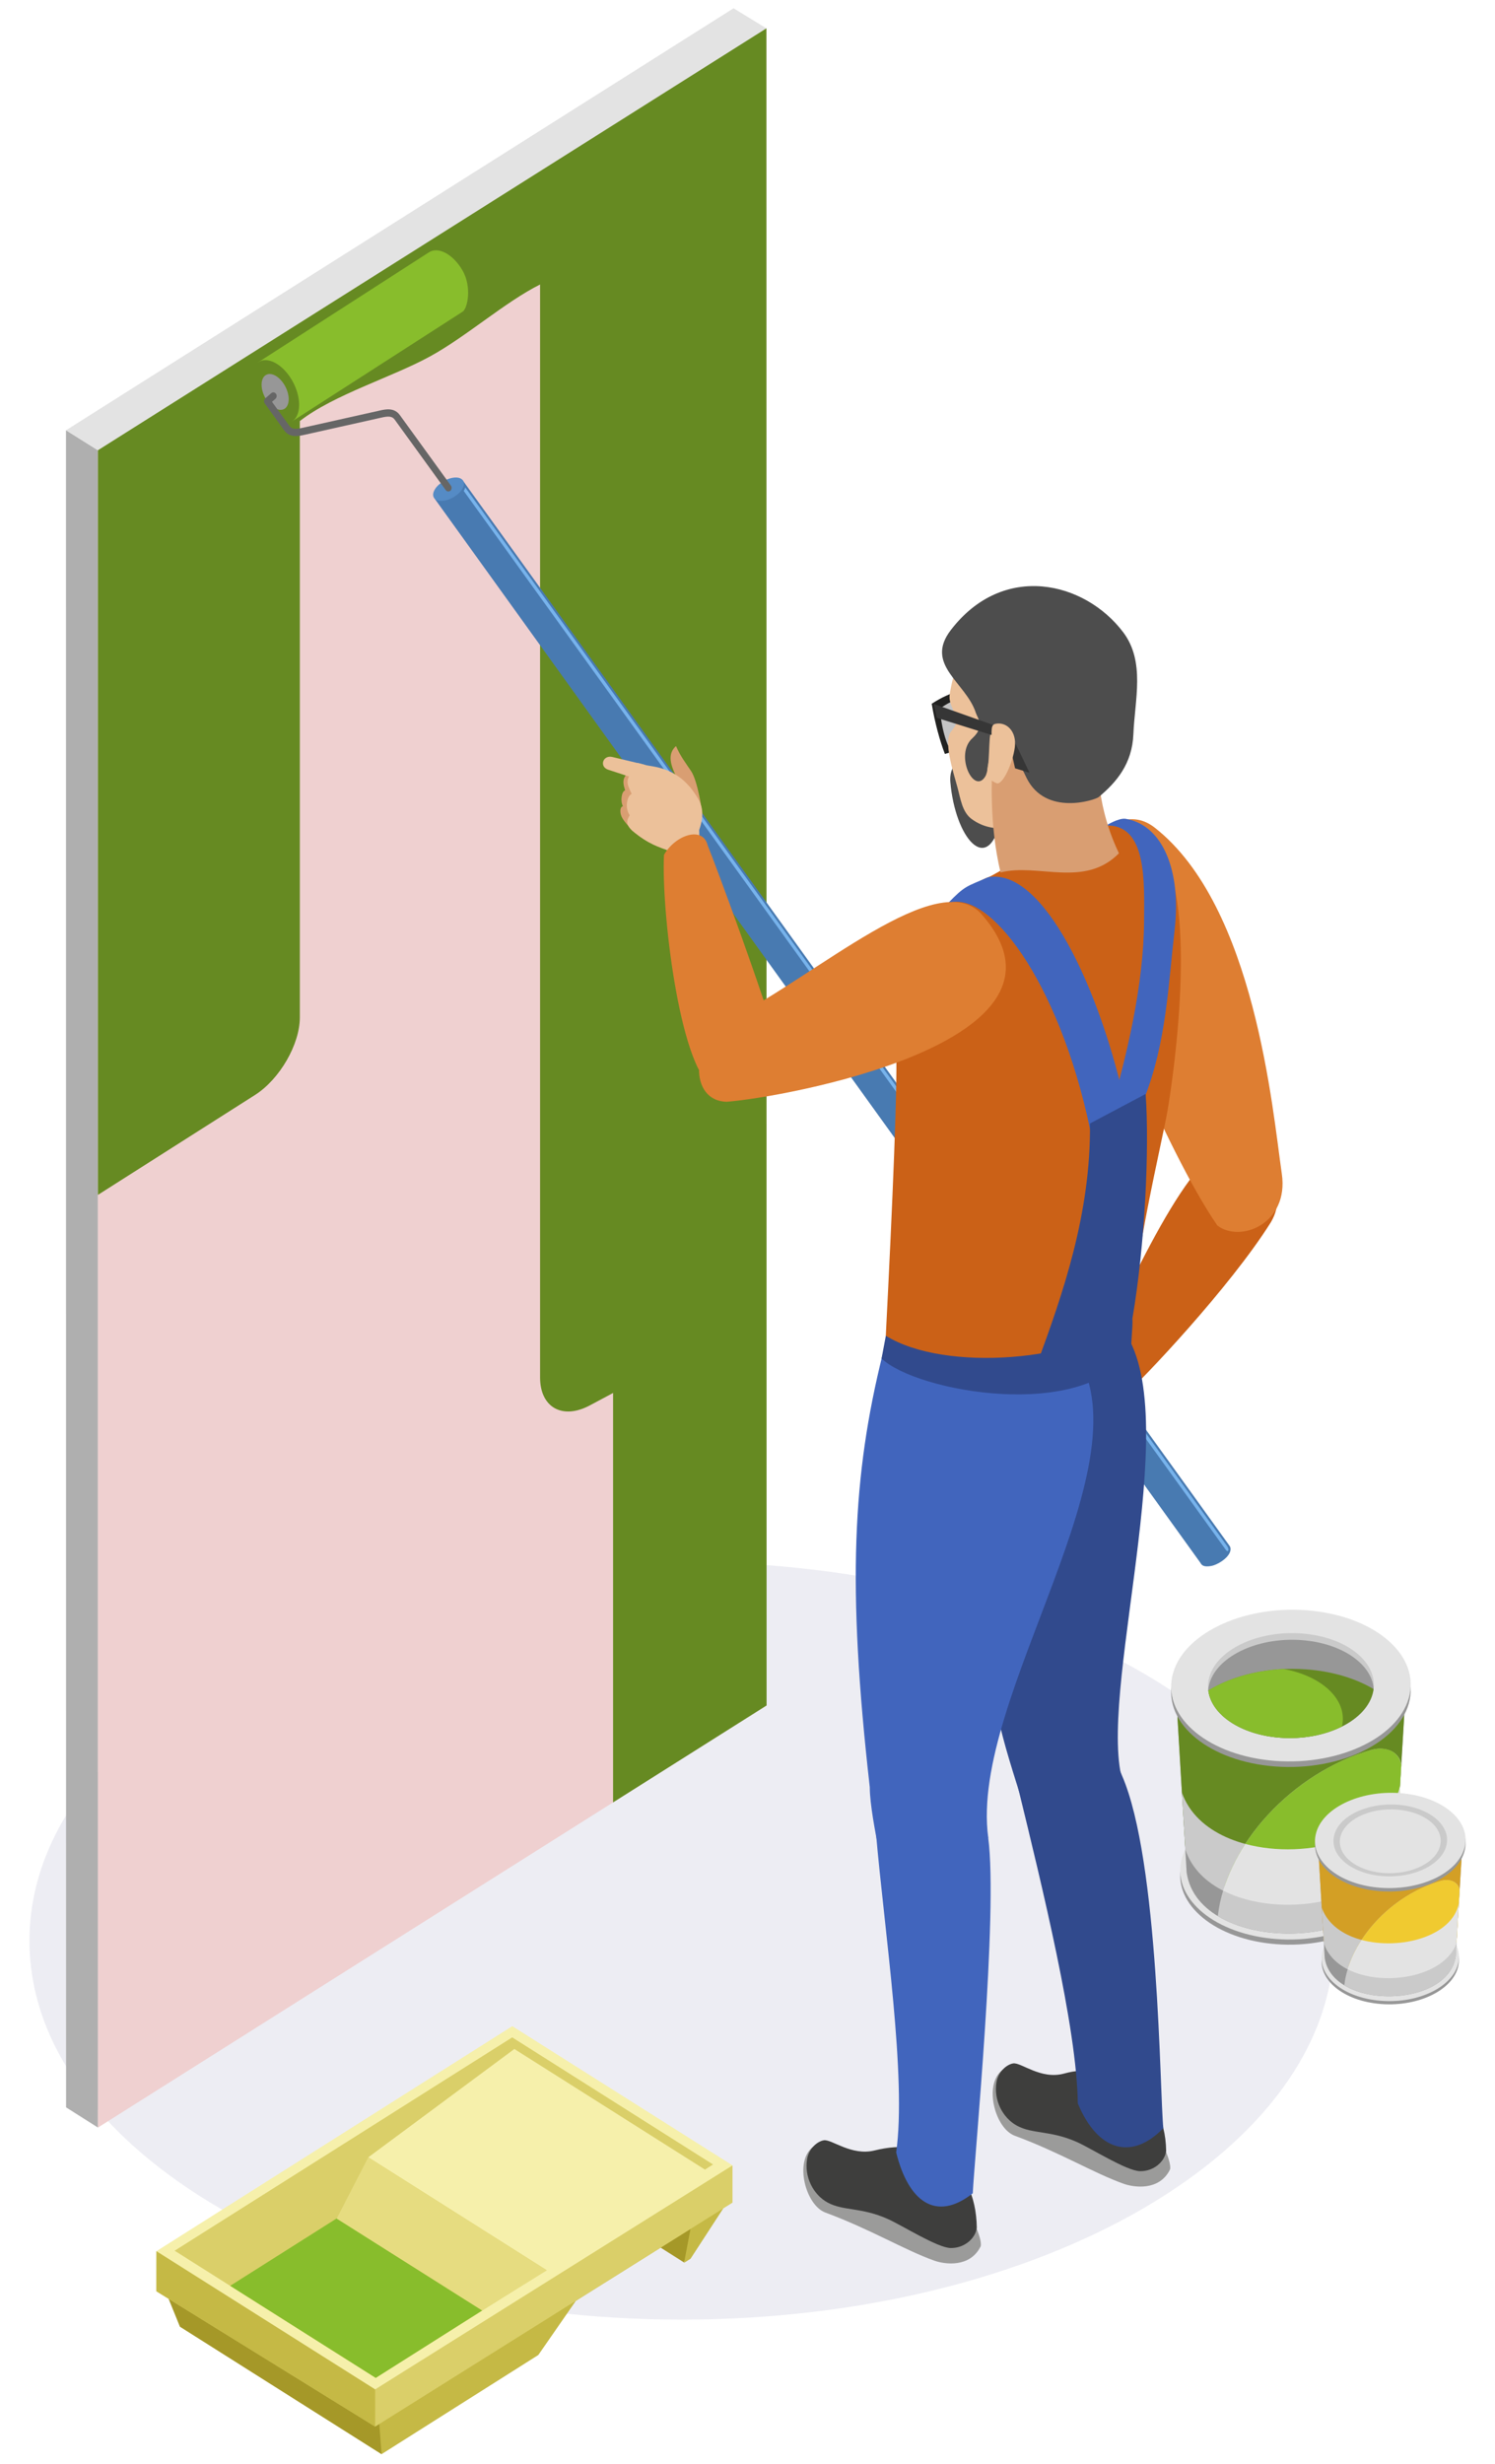<svg width="34" height="56" viewBox="0 0 34 56" fill="none" xmlns="http://www.w3.org/2000/svg">
<path opacity="0.4" fill-rule="evenodd" clip-rule="evenodd" d="M15.503 35.502C23.693 35.502 30.336 39.358 30.336 44.113C30.336 48.867 23.693 52.723 15.503 52.723C7.312 52.723 0.67 48.868 0.67 44.113C0.67 39.358 7.312 35.502 15.503 35.502Z" fill="#D2D2E1"/>
<path fill-rule="evenodd" clip-rule="evenodd" d="M2.228 48.358V10.235L1.501 9.779L1.503 47.899L2.228 48.358Z" fill="#AFAFAF"/>
<path fill-rule="evenodd" clip-rule="evenodd" d="M17.43 0.645L2.227 10.235V48.358L17.434 38.764L17.43 0.645Z" fill="#EFD0D0"/>
<path fill-rule="evenodd" clip-rule="evenodd" d="M17.43 0.645L2.227 10.235L1.501 9.78L16.683 0.188L17.43 0.645Z" fill="#E3E3E3"/>
<path fill-rule="evenodd" clip-rule="evenodd" d="M15.916 50.53L11.841 47.938L11.468 48.832L15.555 51.423L15.916 50.53Z" fill="#A59828"/>
<path fill-rule="evenodd" clip-rule="evenodd" d="M4.091 52.882L8.678 55.781L12.243 53.527L13.096 52.297L15.703 50.663L15.558 51.432L15.705 51.339L16.448 50.197L11.461 48.341C10.259 49.091 4.091 52.366 4.091 52.882Z" fill="#C5B945"/>
<path fill-rule="evenodd" clip-rule="evenodd" d="M4.091 52.882L8.678 55.781L8.678 55.781L8.606 54.827C8.73 48.747 7.053 52.435 3.741 52.021L4.091 52.882Z" fill="#A59828"/>
<path fill-rule="evenodd" clip-rule="evenodd" d="M3.557 52.079L8.532 55.155L16.659 50.064V49.218L3.558 51.169L3.557 52.079Z" fill="#DACF69"/>
<path fill-rule="evenodd" clip-rule="evenodd" d="M3.557 52.079L8.532 55.155L8.532 55.154V50.175C6.362 50.175 5.348 51.185 3.558 51.168L3.557 52.079Z" fill="#C5B945"/>
<path fill-rule="evenodd" clip-rule="evenodd" d="M3.558 51.168L8.532 54.309L16.659 49.218L11.651 46.053L3.558 51.168Z" fill="#F6F0AB"/>
<path fill-rule="evenodd" clip-rule="evenodd" d="M3.972 51.157L8.545 54.047L16.216 49.197L11.649 46.308L3.972 51.157Z" fill="#DACF69"/>
<path fill-rule="evenodd" clip-rule="evenodd" d="M10.967 52.516L7.66 50.421L5.235 51.955L8.545 54.048L10.967 52.516Z" fill="#88BD2C"/>
<path fill-rule="evenodd" clip-rule="evenodd" d="M16.058 49.33L11.698 46.572L8.376 49.034L12.437 51.603L16.058 49.33Z" fill="#F6F0AB"/>
<path fill-rule="evenodd" clip-rule="evenodd" d="M8.376 49.034L12.437 51.603L10.967 52.516L7.657 50.427L8.376 49.034Z" fill="#E6DC80"/>
<path fill-rule="evenodd" clip-rule="evenodd" d="M29.686 41.025C31.065 41.128 32.036 41.919 31.855 42.793C31.675 43.666 30.41 44.292 29.032 44.19C27.653 44.088 26.682 43.296 26.862 42.422C27.043 41.548 28.308 40.923 29.686 41.025Z" fill="#979797"/>
<path fill-rule="evenodd" clip-rule="evenodd" d="M29.686 40.908C31.065 41.011 32.036 41.802 31.855 42.676C31.675 43.55 30.41 44.175 29.032 44.073C27.653 43.971 26.682 43.179 26.862 42.306C27.043 41.432 28.308 40.806 29.686 40.908Z" fill="#E3E3E3"/>
<path fill-rule="evenodd" clip-rule="evenodd" d="M31.972 38.389C31.972 37.499 30.691 37.144 29.382 37.144C28.665 37.144 26.744 37.888 26.743 38.403C26.763 38.747 26.975 42.344 26.987 42.561C27.259 44.447 31.468 44.395 31.727 42.496L31.972 38.389Z" fill="#979797"/>
<path fill-rule="evenodd" clip-rule="evenodd" d="M26.954 41.968C27.238 42.678 28.25 43.241 29.356 43.241C30.118 43.241 31.434 42.897 31.757 41.979L31.936 38.975C31.019 40.443 27.712 40.517 26.777 39.012C26.824 39.846 26.921 41.423 26.954 41.968Z" fill="#668A22"/>
<path fill-rule="evenodd" clip-rule="evenodd" d="M31.841 40.581C31.504 42.353 27.54 42.617 26.879 40.743L26.958 42.038C27.534 43.778 31.155 43.647 31.754 42.04L31.841 40.581Z" fill="#CACACA"/>
<path fill-rule="evenodd" clip-rule="evenodd" d="M29.712 36.727C31.204 36.838 32.255 37.694 32.06 38.639C31.864 39.585 30.497 40.261 29.005 40.151C27.513 40.04 26.463 39.184 26.658 38.238C26.853 37.293 28.221 36.617 29.712 36.727Z" fill="#979797"/>
<path fill-rule="evenodd" clip-rule="evenodd" d="M29.712 36.6C31.204 36.711 32.255 37.567 32.06 38.512C31.864 39.458 30.497 40.134 29.005 40.024C27.513 39.913 26.462 39.057 26.658 38.111C26.853 37.167 28.221 36.489 29.712 36.6Z" fill="#E3E3E3"/>
<path fill-rule="evenodd" clip-rule="evenodd" d="M29.604 37.128C30.636 37.204 31.363 37.797 31.228 38.451C31.093 39.105 30.146 39.573 29.114 39.496C28.082 39.42 27.354 38.828 27.49 38.173C27.625 37.52 28.572 37.051 29.604 37.128Z" fill="#CACACA"/>
<path fill-rule="evenodd" clip-rule="evenodd" d="M29.604 37.279C30.511 37.346 31.183 37.813 31.24 38.369C31.237 38.396 31.234 38.423 31.228 38.45C31.093 39.104 30.146 39.573 29.114 39.496C28.206 39.429 27.535 38.962 27.478 38.406C27.481 38.379 27.485 38.352 27.491 38.325C27.625 37.671 28.572 37.203 29.604 37.279Z" fill="#979797"/>
<path fill-rule="evenodd" clip-rule="evenodd" d="M29.713 37.944C30.309 37.988 30.834 38.151 31.238 38.391C31.235 38.411 31.232 38.431 31.228 38.451C31.093 39.105 30.147 39.574 29.114 39.497C28.216 39.43 27.549 38.972 27.481 38.424C28.055 38.072 28.864 37.88 29.713 37.944Z" fill="#668A22"/>
<path fill-rule="evenodd" clip-rule="evenodd" d="M29.192 37.935C30.065 38.092 30.646 38.632 30.524 39.222L30.52 39.241C30.135 39.434 29.636 39.535 29.114 39.496C28.216 39.43 27.549 38.972 27.48 38.423C27.936 38.145 28.539 37.966 29.192 37.935Z" fill="#88BD2C"/>
<path fill-rule="evenodd" clip-rule="evenodd" d="M31.196 39.773C29.378 40.293 27.882 41.937 27.696 43.551C28.976 44.326 31.527 43.961 31.727 42.496L31.869 40.117C31.815 39.755 31.436 39.705 31.196 39.773Z" fill="#CACACA"/>
<path fill-rule="evenodd" clip-rule="evenodd" d="M31.196 39.773C29.634 40.22 28.309 41.497 27.85 42.872C28.276 43.1 28.805 43.241 29.356 43.241C30.118 43.241 31.434 42.897 31.757 41.979L31.868 40.117C31.798 39.742 31.436 39.705 31.196 39.773Z" fill="#88BD2C"/>
<path fill-rule="evenodd" clip-rule="evenodd" d="M28.32 41.911C28.099 42.25 27.928 42.609 27.817 42.973C29.101 43.629 31.299 43.26 31.754 42.04L31.841 40.581C31.613 41.781 29.723 42.289 28.32 41.911Z" fill="#E3E3E3"/>
<path fill-rule="evenodd" clip-rule="evenodd" d="M31.821 43.587C32.676 43.651 33.278 44.142 33.166 44.683C33.054 45.225 32.27 45.613 31.415 45.55C30.56 45.487 29.958 44.996 30.07 44.454C30.182 43.912 30.966 43.524 31.821 43.587Z" fill="#979797"/>
<path fill-rule="evenodd" clip-rule="evenodd" d="M31.821 43.515C32.676 43.578 33.278 44.069 33.166 44.611C33.054 45.153 32.27 45.541 31.415 45.477C30.56 45.414 29.958 44.923 30.07 44.381C30.182 43.839 30.966 43.451 31.821 43.515Z" fill="#E3E3E3"/>
<path fill-rule="evenodd" clip-rule="evenodd" d="M33.26 41.88C33.26 41.321 32.455 41.098 31.633 41.098C31.182 41.098 29.974 41.565 29.974 41.889C29.986 42.105 30.12 44.366 30.127 44.502C30.299 45.688 32.943 45.655 33.106 44.461L33.26 41.88Z" fill="#979797"/>
<path fill-rule="evenodd" clip-rule="evenodd" d="M30.107 44.129C30.285 44.575 30.921 44.929 31.616 44.929C32.095 44.929 32.922 44.713 33.126 44.136L33.238 42.248C32.661 43.171 30.583 43.217 29.995 42.271C30.025 42.796 30.085 43.786 30.107 44.129Z" fill="#D39F25"/>
<path fill-rule="evenodd" clip-rule="evenodd" d="M33.178 43.258C32.966 44.371 30.475 44.537 30.06 43.359L30.109 44.173C30.471 45.267 32.748 45.184 33.124 44.174L33.178 43.258Z" fill="#CACACA"/>
<path fill-rule="evenodd" clip-rule="evenodd" d="M31.84 40.836C32.778 40.905 33.439 41.443 33.316 42.037C33.193 42.631 32.333 43.056 31.395 42.987C30.458 42.918 29.797 42.38 29.921 41.785C30.043 41.192 30.903 40.766 31.84 40.836Z" fill="#979797"/>
<path fill-rule="evenodd" clip-rule="evenodd" d="M31.84 40.756C32.778 40.825 33.439 41.364 33.316 41.958C33.193 42.551 32.333 42.977 31.395 42.908C30.458 42.838 29.797 42.3 29.921 41.706C30.043 41.112 30.903 40.687 31.84 40.756Z" fill="#E3E3E3"/>
<path fill-rule="evenodd" clip-rule="evenodd" d="M31.786 41.02C32.493 41.073 32.991 41.478 32.899 41.926C32.806 42.375 32.157 42.695 31.451 42.643C30.744 42.59 30.245 42.185 30.338 41.736C30.43 41.289 31.079 40.968 31.786 41.02Z" fill="#CACACA"/>
<path fill-rule="evenodd" clip-rule="evenodd" d="M32.773 42.75C31.63 43.076 30.69 44.11 30.573 45.124C31.378 45.612 32.981 45.382 33.106 44.461L33.196 42.966C33.162 42.738 32.923 42.707 32.773 42.75Z" fill="#CACACA"/>
<path fill-rule="evenodd" clip-rule="evenodd" d="M32.773 42.749C31.791 43.03 30.958 43.833 30.67 44.697C30.938 44.841 31.27 44.929 31.616 44.929C32.095 44.929 32.922 44.712 33.126 44.135L33.195 42.965C33.151 42.73 32.923 42.706 32.773 42.749Z" fill="#F0CA30"/>
<path fill-rule="evenodd" clip-rule="evenodd" d="M30.965 44.093C30.826 44.307 30.718 44.532 30.649 44.761C31.456 45.173 32.838 44.942 33.123 44.175L33.178 43.258C33.035 44.012 31.847 44.331 30.965 44.093Z" fill="#E3E3E3"/>
<path fill-rule="evenodd" clip-rule="evenodd" d="M31.767 41.13C32.395 41.176 32.838 41.537 32.755 41.935C32.673 42.333 32.097 42.618 31.469 42.572C30.841 42.525 30.399 42.164 30.481 41.767C30.563 41.368 31.139 41.084 31.767 41.13Z" fill="#E3E3E3"/>
<path fill-rule="evenodd" clip-rule="evenodd" d="M13.943 40.967V31.661L13.415 31.943C12.792 32.276 12.283 31.991 12.283 31.309V6.466C11.488 6.863 10.607 7.649 9.782 8.1C8.922 8.572 7.597 8.967 6.819 9.57V23.125C6.819 23.738 6.361 24.53 5.801 24.887L2.227 27.159V12.249V10.234L17.43 0.644L17.434 38.764L13.943 40.967Z" fill="#668A22"/>
<path fill-rule="evenodd" clip-rule="evenodd" d="M27.835 26.148C26.966 26.24 25.274 30.051 24.792 31.187C24.823 31.716 25.312 32.033 25.604 31.686C25.957 31.387 27.974 29.262 28.904 27.779C29.383 26.958 28.532 26.45 27.835 26.148Z" fill="#CB6117"/>
<path d="M27.299 35.519L27.297 35.517L9.897 11.351C9.71 11.091 10.413 10.766 10.538 10.938L27.959 35.13C27.988 35.167 27.995 35.219 27.971 35.281C27.916 35.425 27.688 35.571 27.536 35.595C27.384 35.62 27.33 35.583 27.299 35.519Z" fill="#487AB1"/>
<path fill-rule="evenodd" clip-rule="evenodd" d="M10.3 10.859C10.115 10.889 9.92 11.029 9.865 11.173C9.81 11.317 9.916 11.409 10.101 11.38C10.286 11.35 10.482 11.21 10.537 11.066C10.591 10.922 10.485 10.829 10.3 10.859Z" fill="#558BC5"/>
<path d="M10.58 11.078L27.904 35.137C27.971 35.229 27.927 35.296 27.878 35.227L10.547 11.159C10.556 11.144 10.564 11.129 10.57 11.113C10.574 11.1 10.578 11.089 10.58 11.078Z" fill="#77B3EC"/>
<path fill-rule="evenodd" clip-rule="evenodd" d="M6.63 9.548L6.646 9.576L10.522 7.084C10.635 7.011 10.734 6.52 10.52 6.149C10.306 5.777 9.961 5.594 9.749 5.739L5.871 8.235L5.888 8.265C5.779 8.457 6.424 9.571 6.63 9.548Z" fill="#88BD2C"/>
<path fill-rule="evenodd" clip-rule="evenodd" d="M5.873 9.171C6.087 9.542 6.432 9.725 6.644 9.58C6.857 9.435 6.855 9.016 6.642 8.645C6.428 8.274 6.083 8.09 5.871 8.235C5.658 8.381 5.66 8.799 5.873 9.171Z" fill="#668A22"/>
<path fill-rule="evenodd" clip-rule="evenodd" d="M6.04 9.057C6.161 9.266 6.356 9.37 6.476 9.288C6.596 9.206 6.595 8.969 6.475 8.76C6.354 8.55 6.159 8.447 6.039 8.529C5.919 8.61 5.92 8.847 6.04 9.057Z" fill="#979797"/>
<path d="M10.196 11.171C10.173 11.171 10.152 11.161 10.137 11.14L8.976 9.537C8.917 9.454 8.824 9.457 8.665 9.494L6.921 9.884C6.789 9.913 6.59 9.959 6.462 9.781L6.021 9.17C5.995 9.134 6.001 9.083 6.034 9.054L6.17 8.936C6.202 8.908 6.25 8.914 6.276 8.95C6.302 8.985 6.296 9.037 6.263 9.066L6.186 9.133L6.581 9.68C6.64 9.761 6.732 9.758 6.891 9.722L8.635 9.332C8.767 9.302 8.966 9.258 9.094 9.435L10.255 11.038C10.281 11.074 10.275 11.126 10.243 11.154C10.229 11.165 10.212 11.171 10.196 11.171Z" fill="#666666"/>
<path fill-rule="evenodd" clip-rule="evenodd" d="M22.795 47.05C22.366 47.382 22.627 48.377 23.079 48.544C24.105 48.923 24.878 49.395 25.556 49.636C25.796 49.721 26.367 49.8 26.608 49.313C26.668 49.125 26.292 48.433 26.292 48.433C25.086 48.576 23.329 46.728 22.795 47.05Z" fill="#9B9B9A"/>
<path fill-rule="evenodd" clip-rule="evenodd" d="M24.201 47.13C23.671 47.277 23.219 46.869 23.041 46.9C22.9 46.922 22.704 47.082 22.663 47.324C22.594 47.729 22.798 48.135 23.128 48.315C23.482 48.508 23.886 48.419 24.486 48.684C24.816 48.83 25.623 49.345 25.927 49.349C26.232 49.355 26.491 49.137 26.521 48.889C26.499 47.389 25.219 46.849 24.201 47.13Z" fill="#3E3E3D"/>
<path fill-rule="evenodd" clip-rule="evenodd" d="M23.21 40.824C23.123 40.544 22.768 39.46 22.719 39.067C21.648 34.539 21.42 33.112 21.759 30.302C22.618 29.985 24.668 30.95 25.441 30.104C27.036 31.85 25.016 38.158 25.498 40.352C25.15 40.991 23.976 41.558 23.21 40.824Z" fill="#314A8D"/>
<path fill-rule="evenodd" clip-rule="evenodd" d="M26.457 48.372C25.724 49.125 24.956 48.877 24.512 47.809C24.495 46.109 23.693 42.846 23.16 40.66C22.848 39.31 24.828 38.605 25.515 40.352C26.364 42.294 26.373 47.584 26.457 48.372Z" fill="#314A8D"/>
<path fill-rule="evenodd" clip-rule="evenodd" d="M18.488 48.797C18.06 49.128 18.32 50.123 18.772 50.29C19.799 50.67 20.572 51.142 21.249 51.383C21.489 51.468 22.06 51.547 22.302 51.059C22.362 50.872 21.985 50.18 21.985 50.18C20.779 50.323 19.022 48.475 18.488 48.797Z" fill="#9B9B9A"/>
<path fill-rule="evenodd" clip-rule="evenodd" d="M19.895 48.877C19.361 49.011 18.912 48.616 18.735 48.647C18.593 48.67 18.397 48.829 18.356 49.071C18.287 49.475 18.492 49.882 18.822 50.062C19.176 50.255 19.58 50.166 20.18 50.431C20.509 50.576 21.317 51.091 21.621 51.096C21.926 51.101 22.185 50.883 22.215 50.635C22.192 49.136 21.078 48.58 19.895 48.877Z" fill="#3E3E3D"/>
<path fill-rule="evenodd" clip-rule="evenodd" d="M19.966 41.955C19.913 41.668 19.782 41.016 19.781 40.622C19.259 36.025 19.394 33.52 20.072 30.788C20.968 30.578 23.533 31.419 24.407 30.677C26.22 33.191 22.037 38.553 22.475 41.768C22.051 42.358 20.642 42.772 19.966 41.955Z" fill="#4165BD"/>
<path fill-rule="evenodd" clip-rule="evenodd" d="M22.123 49.852C21.285 50.512 20.656 50.038 20.381 48.922C20.623 47.23 20.116 43.905 19.922 41.668C19.818 40.288 22.061 39.949 22.474 41.769C22.702 43.467 22.16 49.059 22.123 49.852Z" fill="#4165BD"/>
<path fill-rule="evenodd" clip-rule="evenodd" d="M26.258 18.809C25.25 18.021 23.869 19.818 24.87 21.988C24.904 22.041 26.476 26.095 27.685 27.854C28.205 28.258 29.317 27.816 29.152 26.681C28.943 25.258 28.546 20.598 26.258 18.809Z" fill="#DE7E32"/>
<path fill-rule="evenodd" clip-rule="evenodd" d="M22.474 19.939C22.328 19.983 21.445 20.443 20.8 21.354C20.329 22.026 20.355 23.525 20.373 23.724C20.432 24.362 20.291 27.502 20.145 30.362C20.422 31.308 24.513 31.117 25.754 29.971C25.765 28.698 26.428 25.959 26.552 25.247C26.675 24.534 27.252 20.634 26.396 19.33C26.199 19.029 25.53 18.716 25.225 18.755C24.137 18.89 22.655 19.884 22.474 19.939Z" fill="#CB6117"/>
<path fill-rule="evenodd" clip-rule="evenodd" d="M21.557 20.532C22.47 20.198 24.075 22.267 24.789 25.657C25.158 25.792 25.253 25.356 25.622 25.245C25.019 22.44 23.717 19.716 22.474 19.939C21.973 20.155 21.945 20.13 21.557 20.532Z" fill="#4165BD"/>
<path fill-rule="evenodd" clip-rule="evenodd" d="M25.155 18.764C26.09 18.732 26.023 20.054 26.019 20.931C26.011 22.375 25.633 24.001 25.208 25.426C25.524 25.561 25.609 25.081 26.022 24.97C26.526 23.702 26.571 22.37 26.715 21.124C26.864 19.823 26.461 18.756 25.601 18.611C25.442 18.585 25.155 18.764 25.155 18.764Z" fill="#4165BD"/>
<path fill-rule="evenodd" clip-rule="evenodd" d="M23.594 30.977C24.169 29.411 24.812 27.58 24.788 25.536C25.21 25.313 25.632 25.089 26.055 24.865C26.144 26.119 26.039 28.307 25.754 29.97C25.126 30.828 24.395 31.102 23.594 30.977Z" fill="#314A8D"/>
<path fill-rule="evenodd" clip-rule="evenodd" d="M20.049 30.878C20.849 31.641 24.656 32.325 25.729 30.694C25.716 30.504 25.767 30.16 25.754 29.97C24.538 30.938 21.5 31.199 20.146 30.361C20.113 30.533 20.081 30.705 20.049 30.878Z" fill="#314A8D"/>
<path fill-rule="evenodd" clip-rule="evenodd" d="M22.329 20.787C24.881 23.703 17.727 24.957 16.527 25.042C15.668 25.029 15.679 23.67 16.619 23.157C18.573 22.175 21.342 19.659 22.329 20.787Z" fill="#DE7E32"/>
<path fill-rule="evenodd" clip-rule="evenodd" d="M15.901 18.079C15.858 17.874 15.794 17.644 15.721 17.532C15.583 17.325 15.478 17.196 15.374 16.957C15.225 17.095 15.184 17.294 15.41 17.704C15.613 18.3 15.342 18.392 15.675 18.669C15.787 18.762 15.864 18.932 15.904 18.766C15.975 18.453 15.96 18.367 15.901 18.079Z" fill="#D99E72"/>
<path fill-rule="evenodd" clip-rule="evenodd" d="M14.288 18.771C14.155 18.621 14.132 18.561 14.119 18.512C14.102 18.448 14.1 18.337 14.167 18.326C14.103 18.206 14.136 17.987 14.217 17.965C14.185 17.851 14.124 17.703 14.283 17.569C14.334 17.526 14.441 17.409 14.461 17.426C14.653 17.855 14.491 18.458 14.288 18.771Z" fill="#D99E72"/>
<path fill-rule="evenodd" clip-rule="evenodd" d="M15.901 18.865C16.009 18.561 15.989 18.336 15.87 18.145C15.44 17.403 14.83 17.439 14.662 17.383C14.481 17.343 14.441 17.276 14.423 17.502C14.196 17.722 14.266 17.826 14.366 18.046C14.27 18.078 14.196 18.349 14.321 18.53C14.229 18.675 14.252 18.762 14.38 18.883C14.75 19.192 14.975 19.25 15.264 19.356C15.867 19.577 15.919 19.304 15.901 18.865Z" fill="#ECC19A"/>
<path fill-rule="evenodd" clip-rule="evenodd" d="M14.526 17.722L13.832 17.495C13.622 17.425 13.712 17.154 13.927 17.206L14.622 17.372C14.837 17.424 14.737 17.791 14.526 17.722Z" fill="#ECC19A"/>
<path fill-rule="evenodd" clip-rule="evenodd" d="M16.173 24.687C15.447 24.158 15.038 20.681 15.101 19.43C15.356 18.98 15.987 18.762 16.095 19.217C16.277 19.663 17.37 22.601 17.741 23.927C17.811 24.899 16.918 24.781 16.173 24.687Z" fill="#DE7E32"/>
<path fill-rule="evenodd" clip-rule="evenodd" d="M21.27 16.007L21.505 17.046L22.37 16.786L22.101 15.718L21.27 16.007Z" fill="#C4C4C4"/>
<path d="M21.824 16.864L22.276 16.728C22.2 16.427 22.124 16.125 22.048 15.823C21.975 15.84 21.902 15.854 21.824 15.878V15.699C21.936 15.665 22.044 15.639 22.153 15.612C22.256 16.023 22.36 16.434 22.464 16.845L21.824 17.037L21.824 16.864ZM21.372 16.108C21.403 16.414 21.458 16.7 21.56 16.943L21.824 16.864L21.824 17.037L21.489 17.137C21.379 16.851 21.259 16.426 21.19 15.996C21.426 15.841 21.63 15.758 21.824 15.699V15.878C21.697 15.915 21.556 15.977 21.372 16.108Z" fill="#222221"/>
<path fill-rule="evenodd" clip-rule="evenodd" d="M21.829 17.274C21.613 17.419 21.603 17.648 21.613 17.77C21.719 19.042 22.46 19.921 22.754 18.654C22.88 18.111 23.212 17.634 22.722 17.281C22.351 17.014 21.877 17.272 21.829 17.274Z" fill="#4D4D4D"/>
<path fill-rule="evenodd" clip-rule="evenodd" d="M21.898 14.747C21.802 15.03 21.687 15.313 21.63 15.607C21.59 15.812 21.571 15.873 21.644 16.056C21.756 16.338 21.823 16.397 21.632 16.624C21.446 16.845 21.685 17.562 21.774 17.893C21.845 18.155 21.883 18.461 22.099 18.617C22.637 19.007 23.24 18.773 23.781 18.562C24.317 18.355 25.366 16.862 25.532 16.374C25.651 15.374 25.416 14.509 23.892 13.903C23.232 13.639 22.137 14.04 21.898 14.747Z" fill="#ECC19A"/>
<path fill-rule="evenodd" clip-rule="evenodd" d="M22.564 17.532C22.564 17.532 22.487 18.739 22.756 19.83C23.608 19.614 24.663 20.191 25.447 19.395C25.298 19.072 24.873 18.159 24.986 16.789C25.022 16.357 22.623 16.302 22.564 17.532Z" fill="#D99E72"/>
<path fill-rule="evenodd" clip-rule="evenodd" d="M22.194 16.205C22.233 16.326 22.407 16.507 22.117 16.777C21.703 17.143 22.143 18.074 22.406 17.651C22.531 17.449 22.466 16.691 22.55 16.626C22.803 16.431 23.068 17.12 23.346 17.681C23.781 18.561 24.907 18.182 24.985 18.118C25.392 17.781 25.749 17.359 25.776 16.688C25.807 15.907 26.051 15.041 25.543 14.369C24.666 13.211 22.814 12.772 21.626 14.318C21.014 15.113 21.969 15.507 22.194 16.205Z" fill="#4D4D4D"/>
<path fill-rule="evenodd" clip-rule="evenodd" d="M22.956 16.609L21.232 15.998L21.304 16.316L22.942 16.828L23.085 17.463L23.414 17.564L22.956 16.609Z" fill="#363636"/>
<path fill-rule="evenodd" clip-rule="evenodd" d="M23.08 16.981C23.035 17.337 22.811 17.834 22.673 17.805C22.32 17.669 22.49 17.412 22.535 17.056C22.581 16.701 22.497 16.485 22.634 16.453C22.891 16.396 23.125 16.624 23.08 16.981Z" fill="#ECC19A"/>
</svg>
